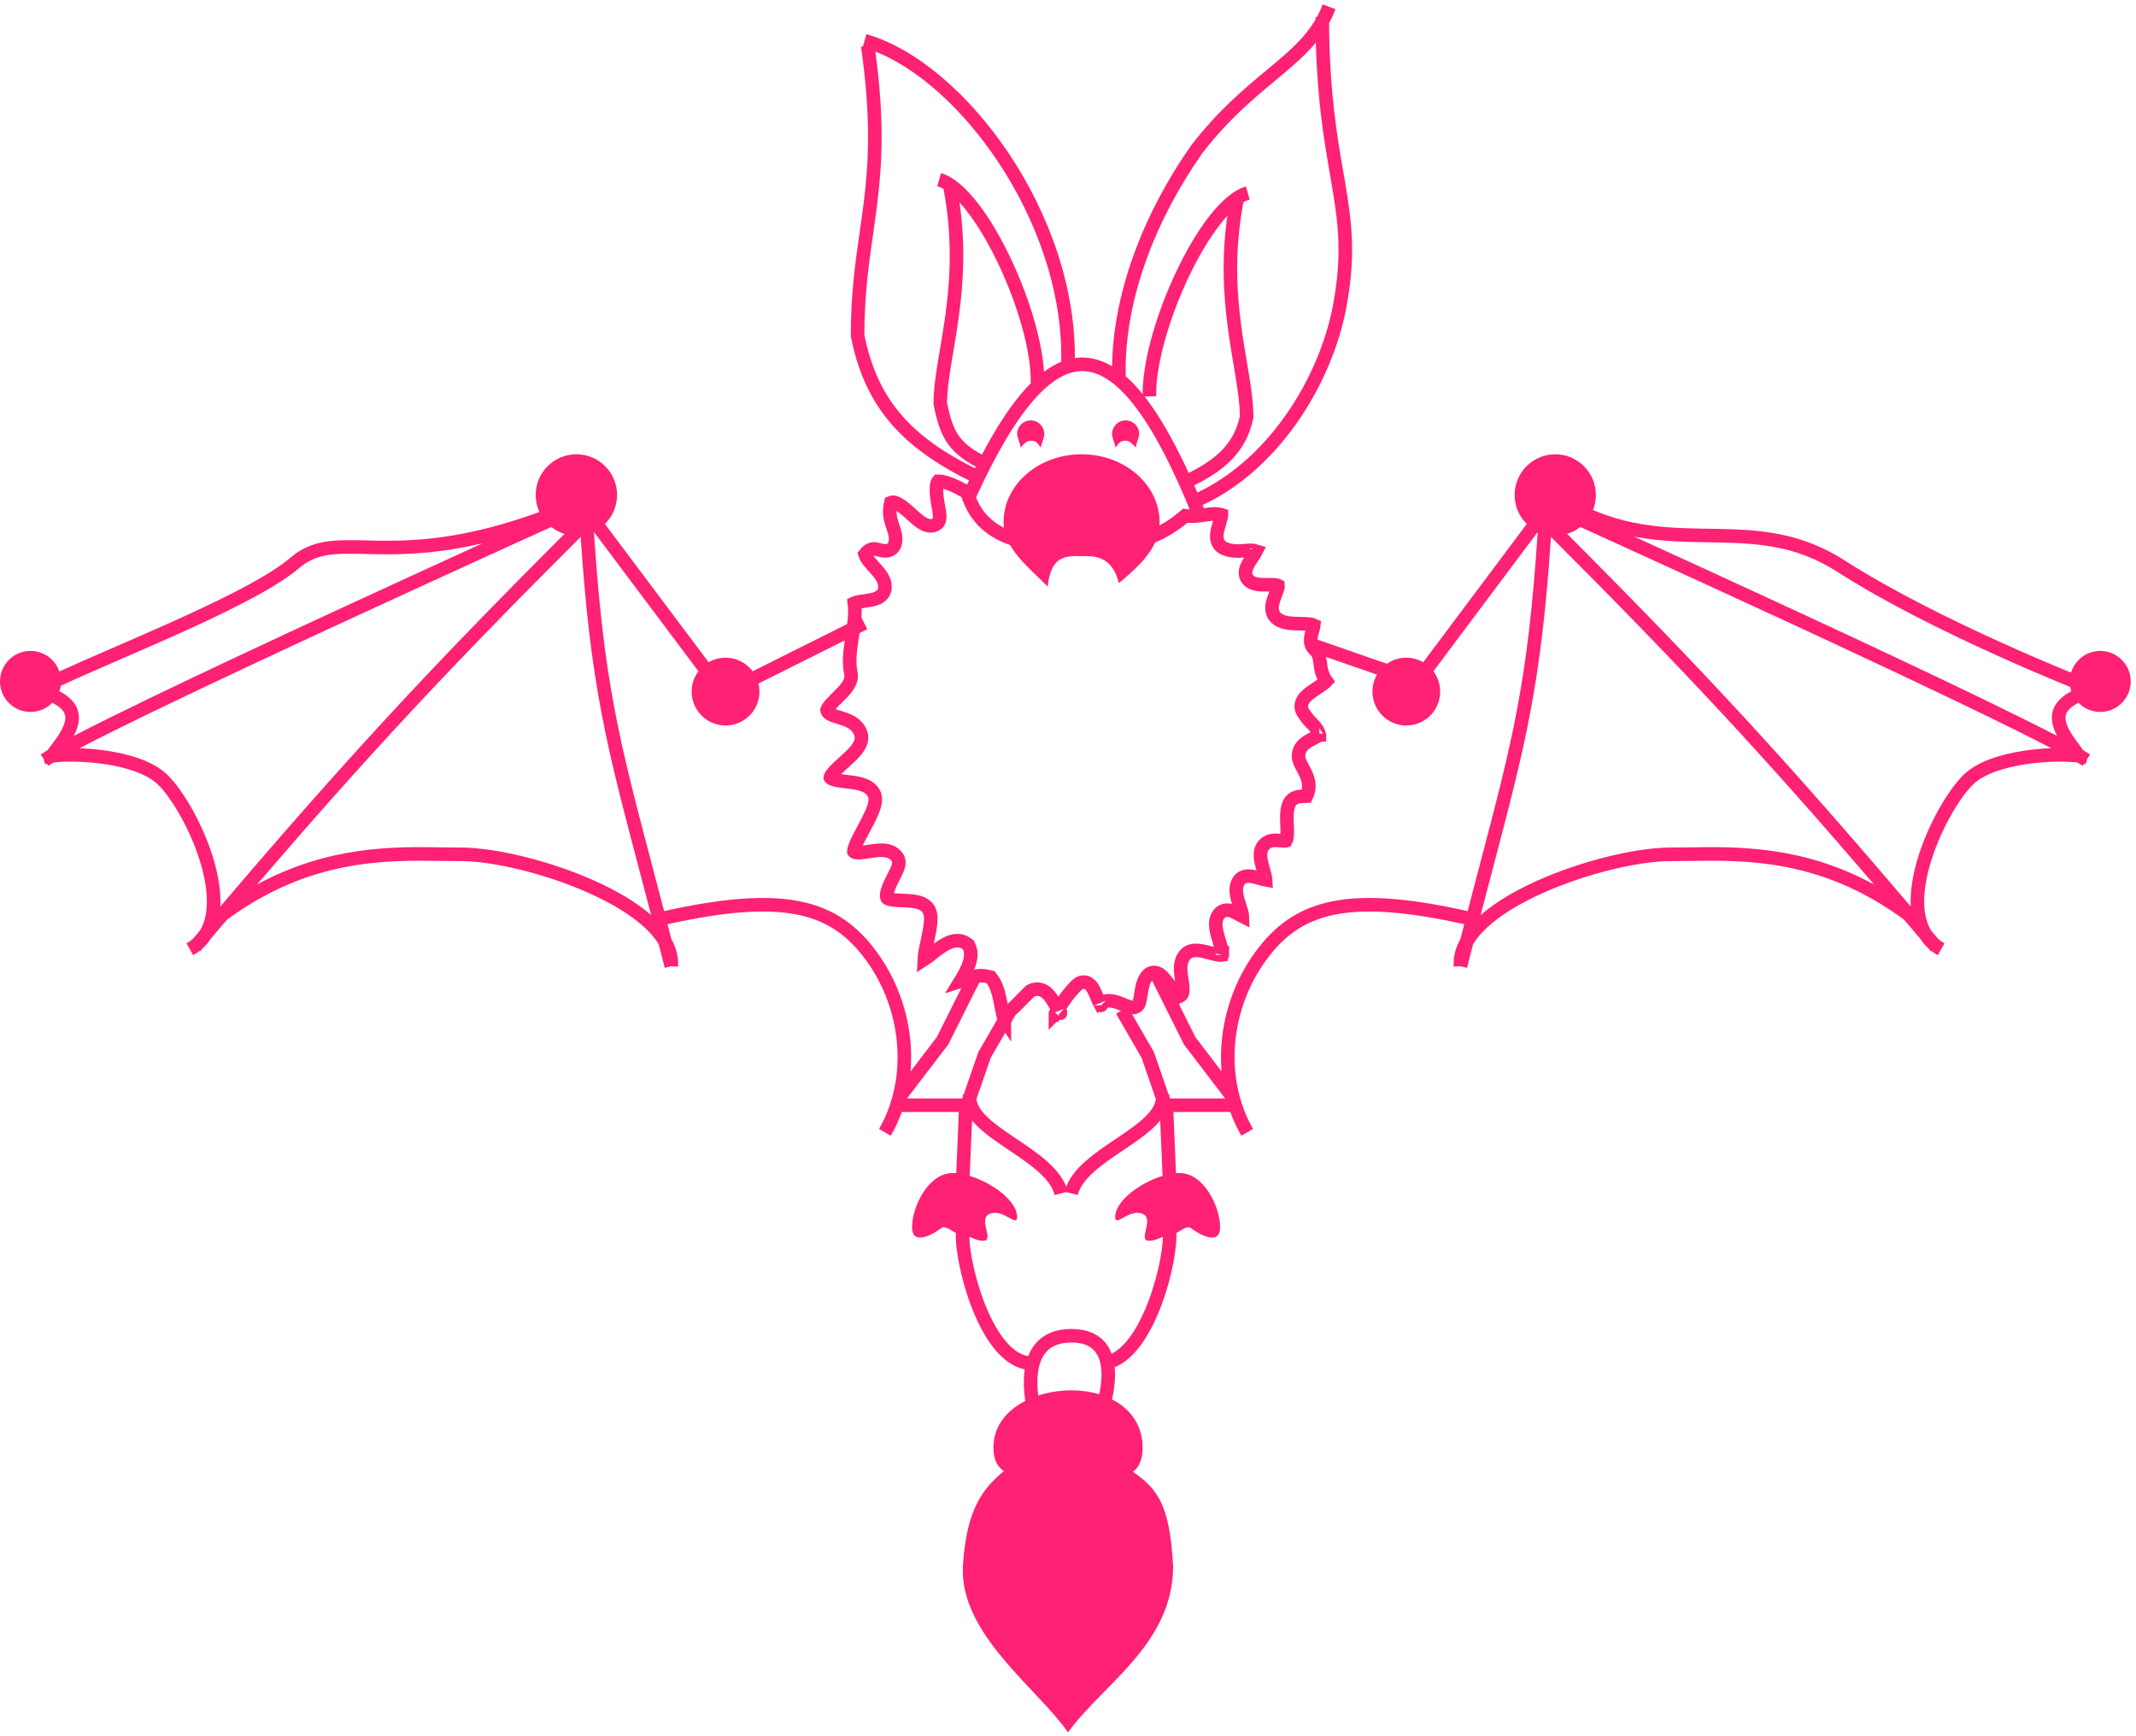 <svg width="315" height="256" viewBox="0 0 315 256" fill="none" xmlns="http://www.w3.org/2000/svg">
<path d="M173.815 147.003C173.53 146.725 173.178 146.263 172.765 145.705C172.734 145.663 172.702 145.619 172.669 145.576C172.31 145.09 171.908 144.547 171.544 144.163C171.356 143.964 171.093 143.715 170.782 143.566C170.617 143.487 170.374 143.405 170.084 143.426C169.766 143.45 169.488 143.591 169.282 143.804C168.872 144.227 168.659 144.764 168.529 145.227C168.399 145.688 168.321 146.19 168.255 146.618L168.252 146.64C168.18 147.102 168.121 147.479 168.031 147.794C167.939 148.118 167.852 148.237 167.816 148.27C167.511 148.556 167.262 148.609 167.006 148.595C166.681 148.576 166.309 148.444 165.786 148.223C165.737 148.203 165.686 148.181 165.634 148.159C165.193 147.971 164.623 147.728 164.056 147.637C163.455 147.54 162.805 147.601 162.192 147.987C162.085 147.79 161.961 147.513 161.812 147.156C161.791 147.106 161.769 147.053 161.747 146.999C161.564 146.555 161.331 145.992 161.065 145.605C160.924 145.401 160.644 145.044 160.181 144.903C159.59 144.724 159.095 144.992 158.795 145.291C157.506 146.573 156.834 147.632 156.237 148.573C156.166 148.685 156.096 148.796 156.026 148.905C155.944 148.764 155.859 148.611 155.766 148.441C155.739 148.391 155.71 148.339 155.681 148.287C155.394 147.766 155.001 147.064 154.502 146.575C154.242 146.32 153.896 146.063 153.454 145.946C152.985 145.821 152.504 145.88 152.053 146.106L151.908 146.178L151.793 146.293C151.268 146.818 150.865 147.228 150.536 147.563C150.06 148.048 149.739 148.375 149.424 148.666C149.019 149.042 148.642 149.339 147.94 149.828C147.883 149.601 147.821 149.307 147.752 148.936C147.731 148.82 147.708 148.699 147.686 148.573C147.578 147.986 147.455 147.308 147.287 146.667C147.086 145.897 146.794 145.058 146.3 144.4L146.087 144.116L145.743 144.03C144.419 143.699 143.449 144.058 142.624 144.382C142.586 144.397 142.549 144.411 142.511 144.426C142.207 144.546 141.913 144.662 141.601 144.758C141.694 144.606 141.794 144.441 141.902 144.258C142.279 143.618 142.691 142.852 142.936 142.086C143.173 141.346 143.321 140.405 142.894 139.553L142.789 139.342L142.6 139.2C141.684 138.513 140.658 138.695 139.887 139.025C139.127 139.351 138.377 139.913 137.758 140.397C137.625 140.502 137.498 140.602 137.377 140.698C136.958 141.029 136.61 141.304 136.307 141.499C136.313 141.368 136.325 141.216 136.346 141.041C136.421 140.418 136.581 139.665 136.755 138.845L136.785 138.703C136.964 137.859 137.154 136.946 137.227 136.165C137.264 135.774 137.276 135.371 137.229 134.999C137.183 134.644 137.068 134.195 136.746 133.834C136.234 133.26 135.483 133.052 134.889 132.952C134.309 132.855 133.656 132.829 133.082 132.806C133.04 132.805 132.999 132.803 132.958 132.801C132.315 132.775 131.781 132.747 131.358 132.658C130.941 132.571 130.848 132.466 130.841 132.459C130.84 132.458 130.84 132.458 130.841 132.459C130.769 132.347 130.707 132.116 130.809 131.642C130.91 131.176 131.135 130.637 131.417 130.055C131.515 129.853 131.629 129.628 131.744 129.402C131.924 129.048 132.106 128.69 132.233 128.404C132.343 128.156 132.455 127.874 132.512 127.598C132.561 127.365 132.629 126.875 132.323 126.432C131.761 125.618 130.869 125.424 130.158 125.398C129.501 125.374 128.768 125.487 128.152 125.582C128.107 125.589 128.062 125.596 128.018 125.603C127.313 125.711 126.767 125.783 126.349 125.744C126.044 125.716 125.954 125.647 125.917 125.593C125.916 125.567 125.918 125.516 125.932 125.432C125.965 125.238 126.046 124.97 126.186 124.625C126.465 123.934 126.904 123.11 127.379 122.22L127.4 122.18C127.853 121.331 128.339 120.421 128.662 119.625C128.827 119.22 128.969 118.8 129.037 118.402C129.101 118.023 129.125 117.524 128.898 117.06C128.487 116.222 127.667 115.846 126.988 115.648C126.321 115.454 125.545 115.363 124.875 115.284C124.848 115.281 124.821 115.278 124.794 115.275C124.056 115.188 123.449 115.111 122.984 114.965C122.578 114.837 122.473 114.716 122.445 114.668C122.45 114.631 122.483 114.461 122.784 114.082C123.161 113.607 123.736 113.082 124.399 112.483L124.461 112.427C125.072 111.876 125.756 111.259 126.245 110.655C126.697 110.098 127.297 109.18 126.944 108.17C126.651 107.332 126.075 106.807 125.464 106.462C124.91 106.15 124.276 105.96 123.771 105.808C123.75 105.802 123.729 105.796 123.708 105.79C123.139 105.618 122.729 105.488 122.419 105.303C122.155 105.146 122.029 104.988 121.97 104.758C121.971 104.755 121.961 104.614 122.227 104.243C122.504 103.859 122.922 103.439 123.422 102.945C123.444 102.923 123.467 102.901 123.489 102.879C123.941 102.433 124.459 101.923 124.84 101.414C125.213 100.916 125.662 100.157 125.478 99.293C125.146 97.723 125.347 96.035 125.623 94.227C125.647 94.067 125.672 93.905 125.697 93.742C125.941 92.177 126.203 90.49 126.003 88.954C126.011 88.95 126.019 88.946 126.028 88.942C126.299 88.82 126.74 88.743 127.37 88.653C127.415 88.647 127.462 88.641 127.509 88.634C128.032 88.561 128.69 88.469 129.205 88.276C129.495 88.167 129.852 87.987 130.125 87.664C130.416 87.319 130.543 86.89 130.5 86.437C130.481 85.776 130.166 85.212 129.865 84.786C129.583 84.387 129.222 83.987 128.9 83.631C128.862 83.589 128.824 83.547 128.787 83.506C128.416 83.094 128.096 82.726 127.858 82.358C127.71 82.129 127.613 81.927 127.556 81.746C127.882 81.335 128.161 81.149 128.369 81.061C128.62 80.954 128.87 80.944 129.161 80.988C129.313 81.012 129.464 81.048 129.638 81.092C129.655 81.097 129.673 81.101 129.692 81.106C129.84 81.144 130.031 81.193 130.207 81.222C130.402 81.253 130.714 81.286 131.043 81.183C131.43 81.062 131.721 80.795 131.895 80.447L131.926 80.384L131.949 80.316C132.159 79.686 132.087 79.097 131.963 78.601C131.892 78.317 131.775 77.971 131.668 77.656C131.612 77.492 131.56 77.336 131.518 77.202C131.264 76.392 131.067 75.446 131.371 74.13C131.586 74.038 131.81 74.051 132.098 74.156C132.567 74.326 133.104 74.714 133.722 75.248C133.913 75.413 134.122 75.602 134.337 75.796C134.737 76.158 135.157 76.538 135.518 76.815C135.81 77.039 136.15 77.267 136.513 77.407C136.883 77.55 137.382 77.639 137.895 77.419C138.354 77.223 138.494 76.812 138.535 76.656C138.583 76.474 138.586 76.299 138.584 76.183C138.58 75.938 138.54 75.648 138.497 75.378C138.464 75.173 138.428 74.963 138.39 74.747C138.318 74.332 138.241 73.893 138.181 73.418C138.09 72.706 138.059 72.06 138.137 71.564C138.19 71.236 138.273 71.067 138.346 70.98C139.055 70.973 140.314 71.269 142.639 72.648C143.206 74.629 144.184 76.131 145.442 77.26C146.774 78.455 148.372 79.191 150.013 79.669C151.652 80.147 153.374 80.38 154.979 80.543C155.544 80.6 156.085 80.648 156.605 80.695C157.6 80.783 158.515 80.865 159.353 80.989L159.464 81.006L159.577 80.997C165.926 80.509 170.171 80.011 174.791 76.072C175.803 76.215 176.768 76.074 177.566 75.957C177.615 75.95 177.664 75.943 177.713 75.936C178.718 75.79 179.449 75.714 180.122 75.928C180.122 75.934 180.122 75.941 180.122 75.947C180.12 76.216 180.013 76.603 179.833 77.187C179.825 77.215 179.816 77.244 179.807 77.273C179.657 77.758 179.459 78.401 179.438 78.978C179.426 79.302 179.463 79.696 179.658 80.073C179.868 80.475 180.21 80.764 180.635 80.931C181.759 81.372 182.777 81.284 183.551 81.217C183.584 81.214 183.616 81.211 183.648 81.209C184.321 81.151 184.799 81.128 185.261 81.277C185.149 81.501 184.96 81.791 184.702 82.176C184.687 82.198 184.672 82.221 184.656 82.244C184.375 82.662 184.006 83.21 183.819 83.723C183.718 84.001 183.622 84.391 183.709 84.811C183.809 85.289 184.111 85.652 184.517 85.876C184.943 86.11 185.426 86.187 185.82 86.219C186.21 86.251 186.628 86.246 186.99 86.241L187.033 86.241C187.428 86.236 187.757 86.234 188.038 86.259C188.325 86.286 188.444 86.334 188.475 86.351C188.477 86.372 188.478 86.407 188.473 86.461C188.448 86.731 188.32 87.093 188.114 87.628C188.104 87.656 188.093 87.683 188.082 87.712C187.908 88.161 187.68 88.75 187.61 89.302C187.528 89.946 187.638 90.777 188.434 91.324C188.96 91.686 189.583 91.83 190.13 91.9C190.661 91.967 191.232 91.976 191.732 91.983L191.793 91.984C192.337 91.992 192.797 92.002 193.189 92.058C193.468 92.099 193.646 92.154 193.758 92.208C193.741 92.378 193.679 92.608 193.574 92.959C193.567 92.98 193.561 93.002 193.554 93.025C193.461 93.334 193.335 93.753 193.295 94.146C193.252 94.571 193.279 95.238 193.824 95.737C194.439 96.301 194.565 96.847 194.67 97.622C194.679 97.69 194.689 97.761 194.698 97.835C194.789 98.554 194.912 99.524 195.591 100.458C195.35 100.719 194.912 101.022 194.316 101.415C194.281 101.438 194.245 101.462 194.208 101.486C193.694 101.824 193.073 102.233 192.636 102.663C192.4 102.896 192.136 103.212 191.998 103.61C191.842 104.06 191.869 104.557 192.142 105.013C192.632 105.833 193.135 106.354 193.524 106.757C193.585 106.82 193.643 106.88 193.697 106.938C194.078 107.341 194.345 107.672 194.548 108.305C194.556 108.331 194.56 108.349 194.562 108.362C194.559 108.367 194.554 108.372 194.548 108.378C194.436 108.498 194.212 108.633 193.767 108.858C193.734 108.875 193.7 108.892 193.664 108.91C193.3 109.093 192.808 109.341 192.413 109.668C191.939 110.061 191.5 110.652 191.5 111.5C191.5 111.819 191.59 112.11 191.676 112.331C191.766 112.56 191.883 112.793 191.994 113.005C192.042 113.097 192.091 113.188 192.139 113.279C192.327 113.632 192.511 113.978 192.671 114.369C193.039 115.268 193.218 116.261 192.663 117.437C192.583 117.444 192.462 117.446 192.24 117.446L192.224 117.446C191.988 117.446 191.586 117.446 191.201 117.572C190.736 117.724 190.312 118.051 190.077 118.616C189.861 119.136 189.797 119.717 189.78 120.237C189.764 120.705 189.785 121.205 189.804 121.662C189.806 121.718 189.808 121.774 189.811 121.829C189.832 122.351 189.844 122.81 189.813 123.211C189.782 123.612 189.713 123.857 189.636 123.996C189.626 123.999 189.613 124.002 189.593 124.005C189.438 124.03 189.228 124.014 188.836 123.976L188.802 123.973C188.482 123.942 188 123.895 187.544 123.983C186.996 124.088 186.446 124.393 186.111 125.041C185.811 125.622 185.862 126.286 185.937 126.761C186.014 127.249 186.164 127.778 186.294 128.237L186.31 128.296C186.453 128.8 186.569 129.221 186.62 129.574C186.63 129.648 186.637 129.71 186.64 129.762C186.419 129.724 186.138 129.645 185.769 129.537L185.72 129.523C185.331 129.409 184.823 129.26 184.367 129.221C183.924 129.182 183.08 129.214 182.631 130.006C182.259 130.66 182.273 131.372 182.366 131.946C182.456 132.5 182.647 133.074 182.808 133.555L182.824 133.604C183.001 134.135 183.138 134.557 183.193 134.921C183.205 135.006 183.212 135.078 183.214 135.139C183.089 135.077 182.934 134.992 182.738 134.881C182.721 134.871 182.704 134.861 182.686 134.851C182.377 134.676 181.93 134.423 181.497 134.309C181.254 134.244 180.924 134.197 180.57 134.288C180.184 134.389 179.873 134.629 179.66 134.957C179.231 135.621 179.257 136.401 179.347 136.993C179.438 137.587 179.634 138.227 179.803 138.777L179.82 138.834C180.005 139.438 180.154 139.938 180.213 140.358C180.253 140.648 180.233 140.793 180.217 140.856C180.171 140.864 180.086 140.87 179.944 140.86C179.571 140.833 179.098 140.713 178.501 140.554L178.429 140.534C177.901 140.393 177.268 140.224 176.702 140.176C176.148 140.129 175.274 140.162 174.711 140.886C174.151 141.606 174.082 142.464 174.116 143.161C174.139 143.627 174.222 144.161 174.295 144.623C174.325 144.819 174.354 145.001 174.375 145.161C174.458 145.79 174.457 146.205 174.362 146.489C174.303 146.662 174.193 146.849 173.815 147.003ZM180.264 140.843C180.264 140.844 180.261 140.845 180.255 140.847C180.261 140.844 180.264 140.843 180.264 140.843ZM183.534 135.265C183.534 135.265 183.533 135.265 183.531 135.265C183.533 135.265 183.534 135.265 183.534 135.265ZM186.91 129.785C186.91 129.785 186.906 129.786 186.896 129.786C186.905 129.785 186.91 129.785 186.91 129.785ZM194.565 108.384C194.564 108.384 194.564 108.383 194.565 108.381C194.565 108.383 194.565 108.384 194.565 108.384ZM185.361 81.02C185.361 81.02 185.361 81.022 185.36 81.024C185.361 81.022 185.361 81.02 185.361 81.02ZM148.118 150.336C148.118 150.336 148.115 150.332 148.111 150.324C148.116 150.331 148.118 150.335 148.118 150.336ZM155.647 149.472C155.647 149.471 155.649 149.469 155.654 149.464C155.649 149.47 155.647 149.472 155.647 149.472ZM156.378 149.423C156.384 149.428 156.387 149.431 156.387 149.431C156.387 149.432 156.384 149.429 156.378 149.423ZM162.387 148.276C162.387 148.277 162.385 148.275 162.38 148.27C162.384 148.274 162.387 148.276 162.387 148.276Z" stroke="#FF2173" stroke-width="2"/>
<path fill-rule="evenodd" clip-rule="evenodd" d="M89.208 77.277C90.314 76.189 91 74.674 91 73C91 69.686 88.314 67 85 67C81.686 67 79 69.686 79 73C79 73.896 79.196 74.746 79.548 75.51C69.311 79.233 62.28 79.75 57.062 79.75L56.635 79.749C56.223 79.747 55.818 79.741 55.42 79.734L54.89 79.725L54.031 79.706C52.222 79.665 50.586 79.629 49.139 79.754C46.827 79.954 44.797 80.57 42.848 82.241C41.19 83.663 38.525 85.276 35.265 86.98C32.02 88.675 28.249 90.428 24.419 92.138C21.948 93.241 19.445 94.33 17.047 95.373L17.045 95.374L17.044 95.374L17.044 95.374C14.026 96.687 11.173 97.927 8.756 99.035C8.149 97.269 6.473 96 4.5 96C2.015 96 0 98.015 0 100.5C0 102.985 2.015 105 4.5 105C5.763 105 6.904 104.48 7.722 103.642C7.923 103.751 8.116 103.863 8.298 103.98C8.342 104.008 8.385 104.036 8.427 104.065C8.543 104.143 8.654 104.224 8.758 104.308C9.178 104.644 9.437 104.979 9.553 105.321C9.694 105.738 9.661 106.25 9.429 106.882C9.198 107.514 8.803 108.174 8.354 108.821L8.205 109.033L8.117 109.156L7.988 109.332C7.887 109.47 7.786 109.605 7.687 109.737L7.591 109.864L7.578 109.881L7.5 109.985C7.417 110.097 7.334 110.207 7.255 110.314C7.194 110.397 7.135 110.478 7.081 110.556L7.022 110.64C6.619 110.877 6.275 111.089 5.996 111.275L6.468 111.987C6.472 112.211 6.536 112.493 6.751 112.742L6.89 112.622L7.102 112.941C7.316 112.799 7.573 112.638 7.873 112.459C9.56 112.255 12.533 112.255 15.544 112.712C18.743 113.199 21.716 114.164 23.301 115.715C25.359 117.729 28.286 122.685 29.697 127.708C30.4 130.208 30.7 132.631 30.384 134.65C30.23 135.634 29.935 136.51 29.473 137.258L28.448 138.469C28.168 138.713 27.855 138.934 27.509 139.128L28.49 140.872C28.824 140.684 29.134 140.478 29.421 140.257L29.499 140.323L29.881 139.871C30.354 139.441 30.753 138.963 31.088 138.446L32.341 136.968L33.455 135.657C45.643 126.678 56.846 126.846 65.264 126.972C66.213 126.986 67.126 127 68.001 127C72.573 127 80.334 128.788 86.882 131.728C90.149 133.195 93.045 134.918 95.07 136.792C95.955 137.611 96.647 138.433 97.138 139.252C97.428 140.382 97.726 141.546 98.031 142.746L99 142.5L99.998 142.566C100.094 141.125 99.714 139.761 99.006 138.491C98.815 137.75 98.627 137.024 98.443 136.311C107.211 134.352 113.252 133.997 117.702 134.923C122.201 135.859 125.15 138.122 127.694 141.591C132.988 148.81 134 158.933 129.633 166.5L131.365 167.5C132.02 166.366 132.563 165.184 133 163.967V164H141.402L141.02 173.022C140.989 173.02 140.959 173.018 140.93 173.016C140.893 173.013 140.857 173.011 140.821 173.009C140.712 173.003 140.605 173 140.5 173C136.911 173 134.5 177.962 134.5 181C134.5 183.5 137 182.5 139 181C139.527 180.964 139.928 181.218 140.344 181.482C140.542 181.607 140.744 181.735 140.965 181.835C140.907 182.893 141.064 184.407 141.376 186.067C141.746 188.034 142.354 190.325 143.189 192.54C144.021 194.748 145.095 196.925 146.411 198.634C147.717 200.329 149.359 201.682 151.348 201.988L151.652 200.012C150.392 199.818 149.158 198.921 147.995 197.413C146.843 195.918 145.854 193.94 145.061 191.835C144.271 189.737 143.692 187.56 143.342 185.698C143.086 184.334 142.964 183.199 142.953 182.407C143.009 182.429 143.063 182.451 143.117 182.473C143.158 182.49 143.198 182.507 143.238 182.524C143.271 182.538 143.303 182.551 143.334 182.564L143.351 182.571C143.895 182.8 144.371 183 145 183C145.847 183 145.672 182.245 145.472 181.381L145.472 181.381L145.472 181.38C145.254 180.442 145.007 179.375 146 179C147.028 178.612 148.071 179.183 148.833 179.601C149.535 179.985 150 180.24 150 179.5C150 177.103 146.32 174.441 143.004 173.425L143.351 165.248C143.546 165.488 143.755 165.719 143.973 165.942C145.182 167.176 146.832 168.309 148.441 169.392L148.812 169.641C150.331 170.662 151.811 171.656 153.026 172.727C154.346 173.889 155.228 175.035 155.53 176.242L157.234 175.816L158.939 176.242C159.241 175.034 160.121 173.888 161.438 172.727C162.652 171.656 164.129 170.662 165.646 169.641L166.016 169.392C167.623 168.309 169.27 167.176 170.477 165.942C170.695 165.72 170.903 165.489 171.097 165.25L171.443 173.426C168.132 174.442 164.459 177.103 164.459 179.5C164.459 180.24 164.923 179.985 165.624 179.601C166.385 179.183 167.426 178.612 168.452 179C169.444 179.375 169.197 180.442 168.98 181.38C168.78 182.245 168.606 183 169.451 183C170.08 183 170.555 182.8 171.098 182.571C171.173 182.539 171.25 182.507 171.328 182.475C171.383 182.452 171.437 182.43 171.494 182.408C171.482 183.199 171.361 184.335 171.105 185.699C170.756 187.56 170.179 189.738 169.389 191.835C168.598 193.94 167.61 195.919 166.46 197.413C165.299 198.921 164.068 199.817 162.81 200.011L163.113 201.989C165.1 201.683 166.739 200.329 168.043 198.634C169.358 196.925 170.429 194.747 171.26 192.54C172.093 190.325 172.701 188.033 173.07 186.067C173.381 184.406 173.538 182.892 173.481 181.835C173.701 181.735 173.902 181.607 174.1 181.482L174.1 181.482C174.515 181.218 174.915 180.964 175.442 181C177.438 182.5 179.934 183.5 179.934 181C179.934 177.962 177.528 173 173.943 173C173.776 173 173.603 173.008 173.427 173.022L173.045 164H181.432V163.972C181.868 165.187 182.41 166.368 183.063 167.5L184.795 166.5C180.435 158.932 181.446 148.809 186.731 141.591C189.27 138.122 192.215 135.86 196.706 134.923C201.148 133.997 207.178 134.352 215.932 136.312C215.748 137.023 215.561 137.749 215.37 138.49C214.663 139.76 214.284 141.124 214.38 142.566L215.378 142.5L216.347 142.745C216.652 141.545 216.949 140.381 217.239 139.252C217.729 138.432 218.42 137.61 219.303 136.792C221.325 134.918 224.216 133.194 227.478 131.727C234.016 128.788 241.764 127 246.328 127C247.202 127 248.113 126.986 249.061 126.972C257.466 126.846 268.65 126.678 280.818 135.657C281.595 136.572 282.382 137.501 283.181 138.446C283.515 138.963 283.914 139.441 284.386 139.871L284.768 140.324L284.846 140.258C285.133 140.479 285.442 140.684 285.776 140.872L286.755 139.128C286.411 138.933 286.099 138.713 285.819 138.469C285.475 138.062 285.134 137.658 284.795 137.257C284.334 136.509 284.039 135.633 283.885 134.65C283.571 132.631 283.869 130.209 284.571 127.708C285.981 122.685 288.902 117.73 290.958 115.715C292.539 114.165 295.508 113.199 298.701 112.713C301.708 112.255 304.676 112.256 306.36 112.46C306.658 112.638 306.915 112.799 307.13 112.941L307.341 112.622L307.481 112.742C307.697 112.492 307.76 112.21 307.763 111.985L308.234 111.274C307.955 111.089 307.612 110.877 307.21 110.64C307.191 110.612 307.171 110.584 307.152 110.557C307.002 110.344 306.824 110.107 306.643 109.866L306.643 109.865L306.642 109.865L306.642 109.865L306.547 109.738C306.329 109.447 306.102 109.141 305.881 108.821C305.432 108.175 305.038 107.515 304.807 106.883C304.576 106.251 304.542 105.738 304.684 105.321C304.8 104.979 305.059 104.644 305.478 104.308C305.778 104.067 306.131 103.848 306.511 103.642C307.327 104.48 308.467 105 309.727 105C312.209 105 314.22 102.985 314.22 100.5C314.22 98.015 312.209 96 309.727 96C307.246 96 305.235 98.015 305.235 100.5C305.235 101.001 305.316 101.483 305.467 101.933C305.049 102.164 304.618 102.432 304.225 102.748C303.634 103.222 303.071 103.849 302.789 104.679C302.449 105.685 302.61 106.696 302.929 107.568C303.05 107.9 303.198 108.225 303.363 108.538C300.443 107.016 296.577 105.101 292.162 102.965C284.322 99.173 274.665 94.644 265.275 90.293C255.884 85.941 246.757 81.765 239.978 78.677C237.893 77.727 236.029 76.879 234.448 76.162C235.018 75.244 235.346 74.16 235.346 73C235.346 69.686 232.664 67 229.356 67C226.048 67 223.366 69.686 223.366 73C223.366 74.674 224.05 76.189 225.155 77.277L209.886 97.668C209.152 97.243 208.3 97 207.391 97C206.332 97 205.35 97.33 204.543 97.893L193.656 94.111L193 96L203.068 99.498C202.642 100.234 202.399 101.088 202.399 102C202.399 104.761 204.634 107 207.391 107C210.148 107 212.383 104.761 212.383 102C212.383 100.875 212.012 99.837 211.386 99.002L226.768 78.459C225.332 100.538 223.035 109.271 218.18 127.721L218.18 127.721L218.176 127.737C217.629 129.815 217.05 132.016 216.436 134.374C207.553 132.381 201.17 131.949 196.299 132.965C191.237 134.02 187.892 136.62 185.118 140.409C181.417 145.465 179.631 151.869 180.15 158.02L176.293 152.968L171.344 143.053L169.556 143.947L174.548 153.947L174.59 154.032L174.648 154.107L180.673 162H172.534L172.462 161.794C172.461 161.667 172.455 161.539 172.443 161.409L172.333 161.419L170.204 155.26L170.173 155.17L170.125 155.087L166.323 148.5L164.592 149.5L168.347 156.004L170.449 162.086C170.364 162.871 169.906 163.667 169.049 164.542C168.01 165.605 166.538 166.629 164.9 167.733C164.775 167.817 164.649 167.902 164.522 167.987L164.51 167.995C163.02 168.998 161.435 170.064 160.117 171.226C158.89 172.309 157.801 173.553 157.235 175.018C156.668 173.553 155.578 172.309 154.349 171.226C153.029 170.064 151.443 168.999 149.95 167.996L149.95 167.996L149.949 167.995L149.559 167.733C147.918 166.629 146.443 165.606 145.402 164.542C144.544 163.667 144.085 162.872 144 162.087L146.105 156.004L149.866 149.5L148.134 148.499L144.326 155.086L144.278 155.169L144.247 155.26L142.114 161.42L142.004 161.409C141.992 161.539 141.986 161.667 141.985 161.793L141.914 162H133.759L139.794 154.107L139.852 154.032L139.895 153.947L144.895 143.947L143.105 143.053L138.148 152.968L134.282 158.023C134.804 151.871 133.014 145.465 129.307 140.409C126.528 136.619 123.179 134.02 118.109 132.965C113.231 131.95 106.837 132.381 97.939 134.375C97.322 132.011 96.741 129.804 96.192 127.721L96.19 127.714C91.329 109.267 89.028 100.534 87.589 78.453L103 99C102.372 99.836 102 100.874 102 102C102 104.761 104.239 107 107 107C109.761 107 112 104.761 112 102C112 101.589 111.95 101.19 111.857 100.808L127.895 92.789L127 91L111 99C110.088 97.785 108.636 97 107 97C106.09 97 105.237 97.243 104.501 97.668L89.208 77.277ZM8.927 101.313C8.915 101.38 8.9 101.447 8.885 101.513C8.852 101.656 8.812 101.797 8.767 101.934C9.185 102.165 9.616 102.433 10.009 102.747C10.601 103.222 11.165 103.849 11.447 104.679C11.789 105.685 11.627 106.697 11.308 107.569C11.187 107.901 11.037 108.226 10.873 108.54C13.797 107.017 17.67 105.102 22.094 102.965C29.946 99.173 39.619 94.645 49.024 90.293C57.041 86.584 64.865 83.003 71.205 80.114C65.34 81.493 60.773 81.75 57.062 81.75C55.875 81.75 54.807 81.725 53.826 81.703L53.825 81.703H53.825C52.106 81.663 50.656 81.63 49.312 81.746C47.296 81.921 45.701 82.43 44.15 83.759C42.309 85.338 39.474 87.037 36.191 88.752C32.892 90.476 29.077 92.249 25.234 93.965C22.696 95.097 20.155 96.203 17.737 97.254C14.477 98.672 11.443 99.991 8.954 101.146C8.946 101.202 8.937 101.258 8.927 101.313ZM81.3 77.723C81.874 78.174 82.532 78.521 83.246 78.74C62.985 98.99 50.639 112.39 32.489 133.706C32.601 131.621 32.24 129.363 31.623 127.167C30.142 121.898 27.068 116.603 24.699 114.285C22.635 112.265 19.108 111.231 15.845 110.735C14.434 110.521 13.022 110.4 11.722 110.352C14.594 108.856 18.464 106.939 22.963 104.766C30.801 100.981 40.462 96.458 49.864 92.109C59.264 87.759 68.401 83.585 75.189 80.498L78.929 78.799L81.3 77.723ZM37.9 130.454C54.248 111.413 66.328 98.445 85.633 79.182C87.089 101.031 89.431 109.917 94.264 128.253L94.264 128.254L94.274 128.291C94.825 130.381 95.408 132.593 96.026 134.962C93.818 133.033 90.874 131.328 87.701 129.903C80.972 126.882 72.929 125 68.001 125C67.143 125 66.24 124.986 65.294 124.971C58.1 124.858 48.47 124.708 37.9 130.454ZM171 77C171 80.79 168 83.5 165 86C164 82 161.492 82 159.5 82C157 82 155 82 154.5 86.5C154.057 86.057 153.603 85.62 153.15 85.185L153.15 85.184C150.542 82.675 148 80.23 148 77C148 71.477 153.149 67 159.5 67C165.851 67 171 71.477 171 77ZM231.108 78.739C231.821 78.521 232.478 78.174 233.05 77.724C234.746 78.493 236.808 79.431 239.152 80.498C245.928 83.585 255.05 87.76 264.436 92.109C273.822 96.459 283.468 100.982 291.293 104.767C295.784 106.939 299.647 108.855 302.514 110.351C301.217 110.399 299.809 110.52 298.401 110.734C295.142 111.23 291.621 112.265 289.56 114.285C287.195 116.603 284.126 121.897 282.647 127.166C282.031 129.362 281.671 131.619 281.782 133.703C263.662 112.388 251.336 98.988 231.108 78.739ZM228.725 79.184C227.271 101.032 224.933 109.918 220.108 128.254L220.108 128.254L220.107 128.256C219.555 130.355 218.97 132.578 218.35 134.958C220.554 133.031 223.491 131.327 226.658 129.903C233.376 126.882 241.407 125 246.327 125C247.183 125 248.085 124.986 249.029 124.971L249.03 124.971C256.212 124.858 265.826 124.708 276.378 130.453C260.058 111.413 247.998 98.446 228.725 79.184Z" fill="#FF2173"/>
<path fill-rule="evenodd" clip-rule="evenodd" d="M158.5 53.523C158.756 42.521 154.667 31.447 148.769 22.631C142.886 13.839 135.09 7.129 127.775 5.038L127.259 6.844L126.976 6.885C128.479 17.414 128.107 24.014 127.364 29.969C127.188 31.381 126.989 32.767 126.787 34.167C126.14 38.675 125.471 43.333 125.471 49.5V49.599L125.49 49.696C126.549 55.005 128.507 59.217 131.644 62.755C134.769 66.28 139.011 69.079 144.545 71.65L145.388 69.836C139.99 67.328 136.015 64.672 133.14 61.429C130.296 58.22 128.477 54.378 127.471 49.401C127.478 43.439 128.117 38.984 128.757 34.528C128.961 33.107 129.165 31.687 129.348 30.217C130.087 24.3 130.463 17.754 129.095 7.601C135.272 10.052 141.894 15.953 147.106 23.744C152.833 32.303 156.744 42.979 156.5 53.477L158.5 53.523Z" fill="#FF2173"/>
<path fill-rule="evenodd" clip-rule="evenodd" d="M154 56.523C154.116 51.511 151.975 44.289 149.074 38.152C147.616 35.067 145.942 32.202 144.216 29.979C142.523 27.801 140.657 26.076 138.775 25.538L138.225 27.462C138.517 27.545 138.826 27.68 139.149 27.866C140.471 34.933 140.145 40.943 139.466 46.073C139.211 48.005 138.908 49.798 138.622 51.491C138.514 52.13 138.409 52.754 138.309 53.366C137.949 55.577 137.666 57.631 137.666 59.5V59.599L137.685 59.696C138.147 62.015 138.67 63.879 139.786 65.455C140.913 67.047 142.567 68.24 145.079 69.407L145.921 67.593C143.567 66.499 142.263 65.492 141.418 64.299C140.575 63.108 140.114 61.628 139.666 59.402C139.675 57.734 139.931 55.852 140.283 53.687C140.379 53.098 140.482 52.487 140.589 51.856L140.589 51.856C140.876 50.153 141.189 48.305 141.449 46.335C142.069 41.647 142.409 36.187 141.505 29.862C141.874 30.264 142.252 30.712 142.636 31.206C144.248 33.281 145.85 36.01 147.266 39.006C150.113 45.031 152.106 51.919 152 56.477L154 56.523Z" fill="#FF2173"/>
<path fill-rule="evenodd" clip-rule="evenodd" d="M164.011 55.485C163.741 43.849 168.582 31.532 175.682 21.425L175.695 21.407L175.709 21.389C179.672 16.26 183.537 13.046 186.79 10.342C187.089 10.094 187.383 9.849 187.671 9.608C190.367 7.353 192.522 5.418 194.001 2.888C194 2.759 194 2.63 194 2.5H194.22C194.536 1.919 194.818 1.305 195.064 0.649L196.937 1.351C196.663 2.08 196.35 2.762 196.003 3.406C196.065 13.568 197.172 19.98 198.106 25.39C198.193 25.894 198.278 26.389 198.361 26.878C199.37 32.821 200.015 37.832 198.482 45.691C196.37 56.515 188.596 69.708 176.393 74.92L175.607 73.08C187.028 68.203 194.493 55.691 196.519 45.309C197.985 37.789 197.38 33.051 196.389 27.213C196.306 26.726 196.221 26.231 196.134 25.726L196.134 25.726C195.286 20.813 194.281 14.99 194.049 6.283C192.596 8.04 190.85 9.556 188.954 11.142C188.666 11.383 188.373 11.627 188.077 11.873L188.076 11.874C184.83 14.573 181.124 17.656 177.305 22.593C170.377 32.464 165.753 44.36 166.011 55.438L164.011 55.485Z" fill="#FF2173"/>
<path fill-rule="evenodd" clip-rule="evenodd" d="M168.511 58.485C168.394 53.472 170.536 46.251 173.436 40.113C174.894 37.028 176.569 34.163 178.295 31.941C179.988 29.762 181.854 28.038 183.736 27.5L184.285 29.423C183.993 29.507 183.685 29.642 183.362 29.828C182.04 36.895 182.366 42.904 183.044 48.035C183.3 49.967 183.603 51.76 183.889 53.453C183.997 54.091 184.102 54.716 184.202 55.328C184.562 57.539 184.845 59.593 184.845 61.462V61.56L184.826 61.657C183.819 66.709 180.417 69.585 175.421 71.907L174.579 70.093C179.277 67.91 181.995 65.453 182.845 61.362C182.835 59.695 182.58 57.812 182.228 55.649C182.132 55.059 182.029 54.449 181.922 53.818L181.922 53.818C181.634 52.115 181.322 50.267 181.062 48.297C180.442 43.609 180.102 38.149 181.006 31.824C180.636 32.225 180.259 32.674 179.875 33.168C178.263 35.242 176.661 37.972 175.245 40.968C172.397 46.993 170.404 53.881 170.51 58.438L168.511 58.485Z" fill="#FF2173"/>
<path d="M176.88 75.993C165.323 47.165 155.12 46.507 143 73" stroke="#FF2173" stroke-width="2"/>
<path d="M234.325 76.054C248 82 259.045 75.493 271.5 83.5C285.5 92.5 307.325 101.054 307.325 101.054" stroke="#FF2173" stroke-width="2"/>
<path d="M154 64C154 64.766 153.5 65.5 153.5 66C153 65.5 153 65 152 65C151.352 65 151 65.5 150.5 66C150.5 65.5 150 64.527 150 64C150 62.895 150.896 62 152 62C153.105 62 154 62.895 154 64Z" fill="#FF2173"/>
<path d="M164 64C164 64.766 164.5 65.5 164.5 66C165 65.5 165 65 166 65C166.648 65 167 65.5 167.5 66C167.5 65.5 168 64.527 168 64C168 62.895 167.104 62 166 62C164.895 62 164 62.895 164 64Z" fill="#FF2173"/>
<path d="M168.5 213.5C168.5 219.023 163.523 218 158 218C152.477 218 146.5 219.023 146.5 213.5C146.5 207.977 152.477 205.049 158 205.049C163.523 205.049 168.5 207.977 168.5 213.5Z" fill="#FF2173"/>
<path d="M152.499 208C152.499 208 149.5 197 157.999 197C166.499 197 162.499 208 162.499 208" stroke="#FF2173" stroke-width="2"/>
<path d="M173.003 231C173.003 242.5 162.503 248.5 157.503 255.5C153.003 249 141.5 241 142.002 231C142.503 222.5 145.003 219.5 148.003 217C159.003 217 161.003 217 167.003 217C170.5 219.5 172.5 221.5 173.003 231Z" fill="#FF2173"/>
</svg>
